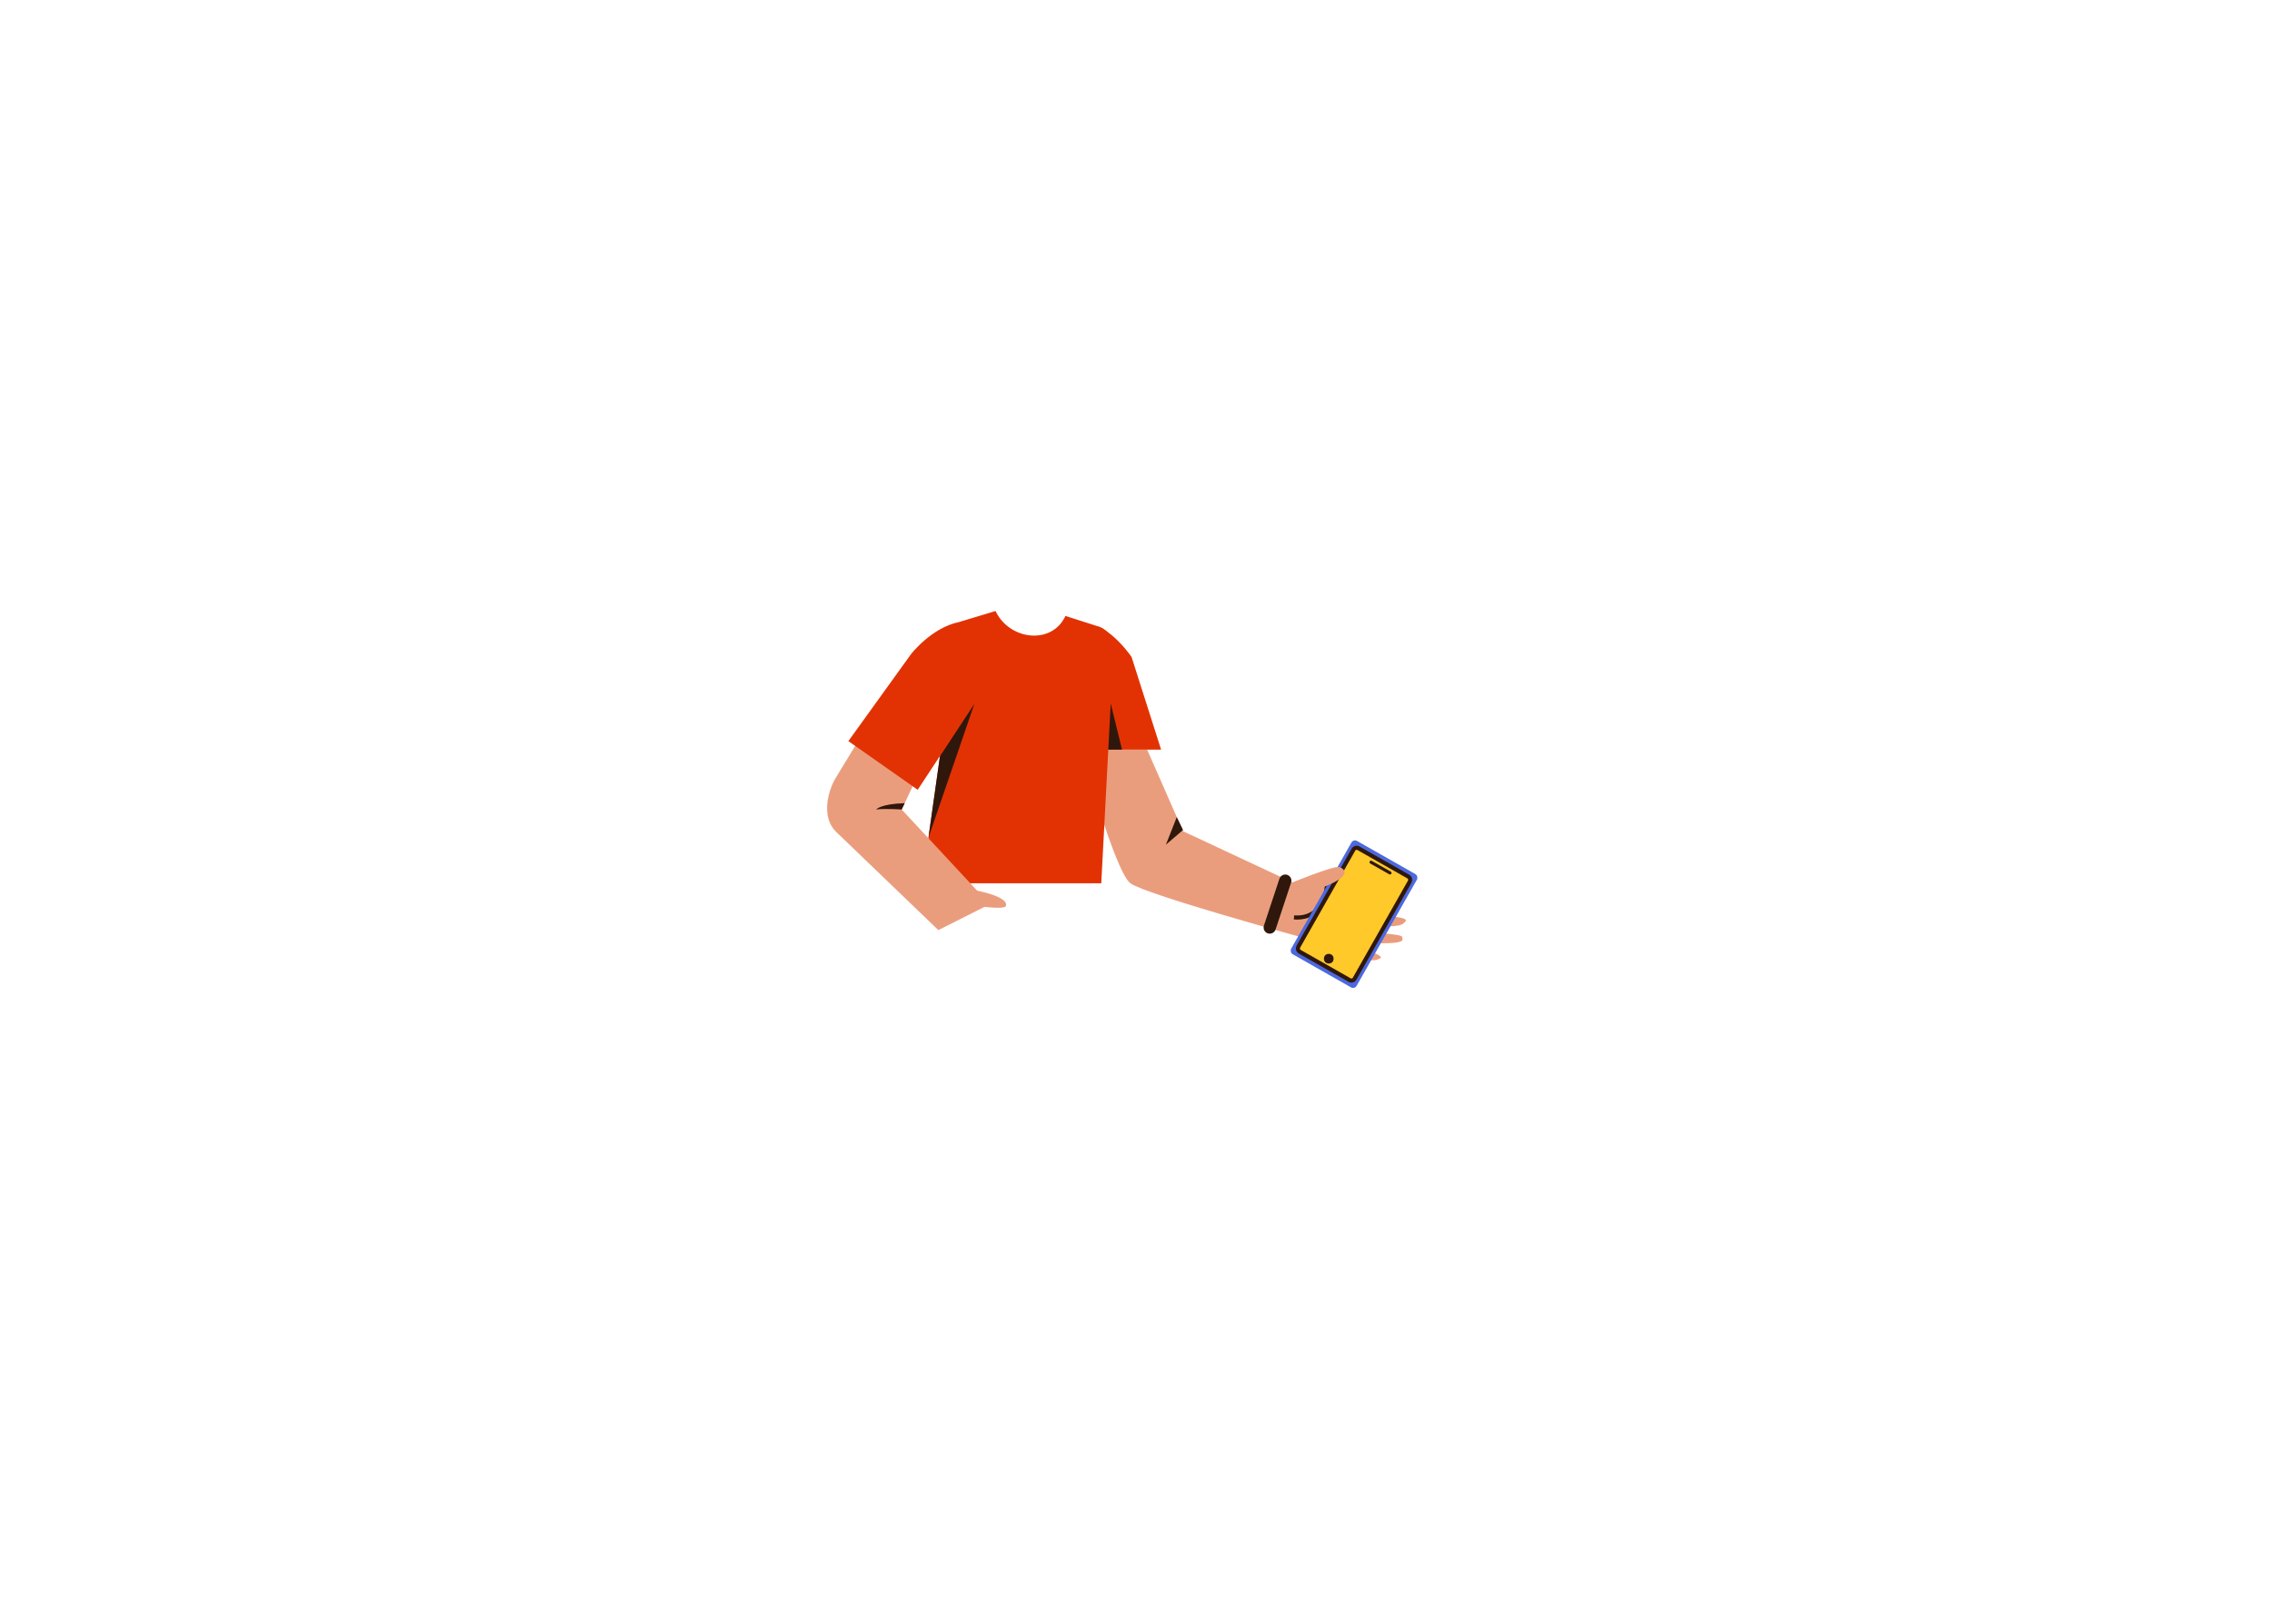 <svg xmlns="http://www.w3.org/2000/svg" viewBox="0 0 1109 792.52"><title>torso 13</title><g id="torso-18" data-name="torso"><path d="M559.935,365.901l17.497,39.821L631.8,431.151s19.899-6.502,22.614-6.502,7.542,1.684-3.62,11.4c0,0,1.679,1.421,7.024,1.421s25.859-.603,26.312,1.056,5.581,5.128-22.324,5.732c0,0-1.207,2.564,1.207,2.564s25.341-.151,23.078,2.866-5.581,2.413-23.832,2.715c0,0-1.358,1.961-.453,2.263s22.626.905,22.626,2.715,3.922,4.073-27.151,2.564c0,0-.453,1.056,2.715,1.961s17.045,4.374,13.425,6.034-4.073.905-20.212-3.469l-20.108-7.585s-73.54-20.241-81.233-25.671-23.945-65.313-23.945-65.313Z" fill="#ea9d7d"/><path d="M647.679,432.212s-.679,16.731-16.064,15.6" fill="none" stroke="#2f170b" stroke-miterlimit="10" stroke-width="2"/><polygon points="577.462 405.14 569.09 412.305 574.407 398.837 577.462 405.14" fill="#2f170b"/><path d="M537.545,431.151h-87.5l18-127.5,17.903-5.399c6.728,14.272,27.489,16.722,34.106,2.399v0l15.214,4.865a10.89,10.89,0,0,1,8.301,11.154Z" fill="#e23203"/><path d="M566.745,365.901l-14.355-45.049a.979.979,0,0,0-.13-.264c-.821-1.185-7.503-10.577-15.506-14.429a1.004,1.004,0,0,0-1.434.941l1.905,58.801Z" fill="#e23203"/><polygon points="458.822 368.985 475.665 343.391 453.187 408.896 458.822 368.985" fill="#2f170b"/><polygon points="540.98 365.901 542.164 343.391 547.677 365.901 540.98 365.901" fill="#2f170b"/><path d="M476.946,434.728h0l-36.804-39.578,7.92-16.8-24.78-23.88-15.819,26.003c-3.483,6.44-6.501,18.277.435,25.354L458.022,454.01l22.5-11.34s9.18,1.08,10.26-.18C491.862,441.23,491.19,437.766,476.946,434.728Z" fill="#ea9d7d"/><path d="M440.142,395.15s-8.16-.6-12.48,0c0,0,1.971-2.736,13.945-3.108Z" fill="#2f170b"/><path d="M414.105,361.751l30.598-42.48s9.962-12.88,23.342-15.62l7.62,39.74-27.72,42.12Z" fill="#e23203"/><rect x="642.56" y="414.425" width="36.74" height="63.6" rx="2" transform="translate(306.602 -268.195) rotate(29.595)" fill="#4c69de"/><rect x="645.123" y="417.185" width="31.613" height="58.08" rx="1.773" transform="translate(306.602 -268.195) rotate(29.595)" fill="#ffc929"/><circle cx="648.588" cy="467.955" r="2.36" fill="#2f170b"/><line x1="669.232" y1="420.856" x2="678.466" y2="426.1" fill="none" stroke="#2f170b" stroke-linecap="round" stroke-miterlimit="10" stroke-width="1.5"/><rect x="645.123" y="417.185" width="31.613" height="58.08" rx="1.773" transform="translate(306.602 -268.195) rotate(29.595)" fill="none" stroke="#2f170b" stroke-miterlimit="10" stroke-width="2"/><path d="M629.08,431.435s22.124-9.109,24.682-8.201,6.543,4.111-7.227,9.531" fill="#ea9d7d"/><line x1="627.36" y1="429.88" x2="619.79" y2="452.74" fill="none" stroke="#2f170b" stroke-linecap="round" stroke-linejoin="round" stroke-width="6"/></g></svg>